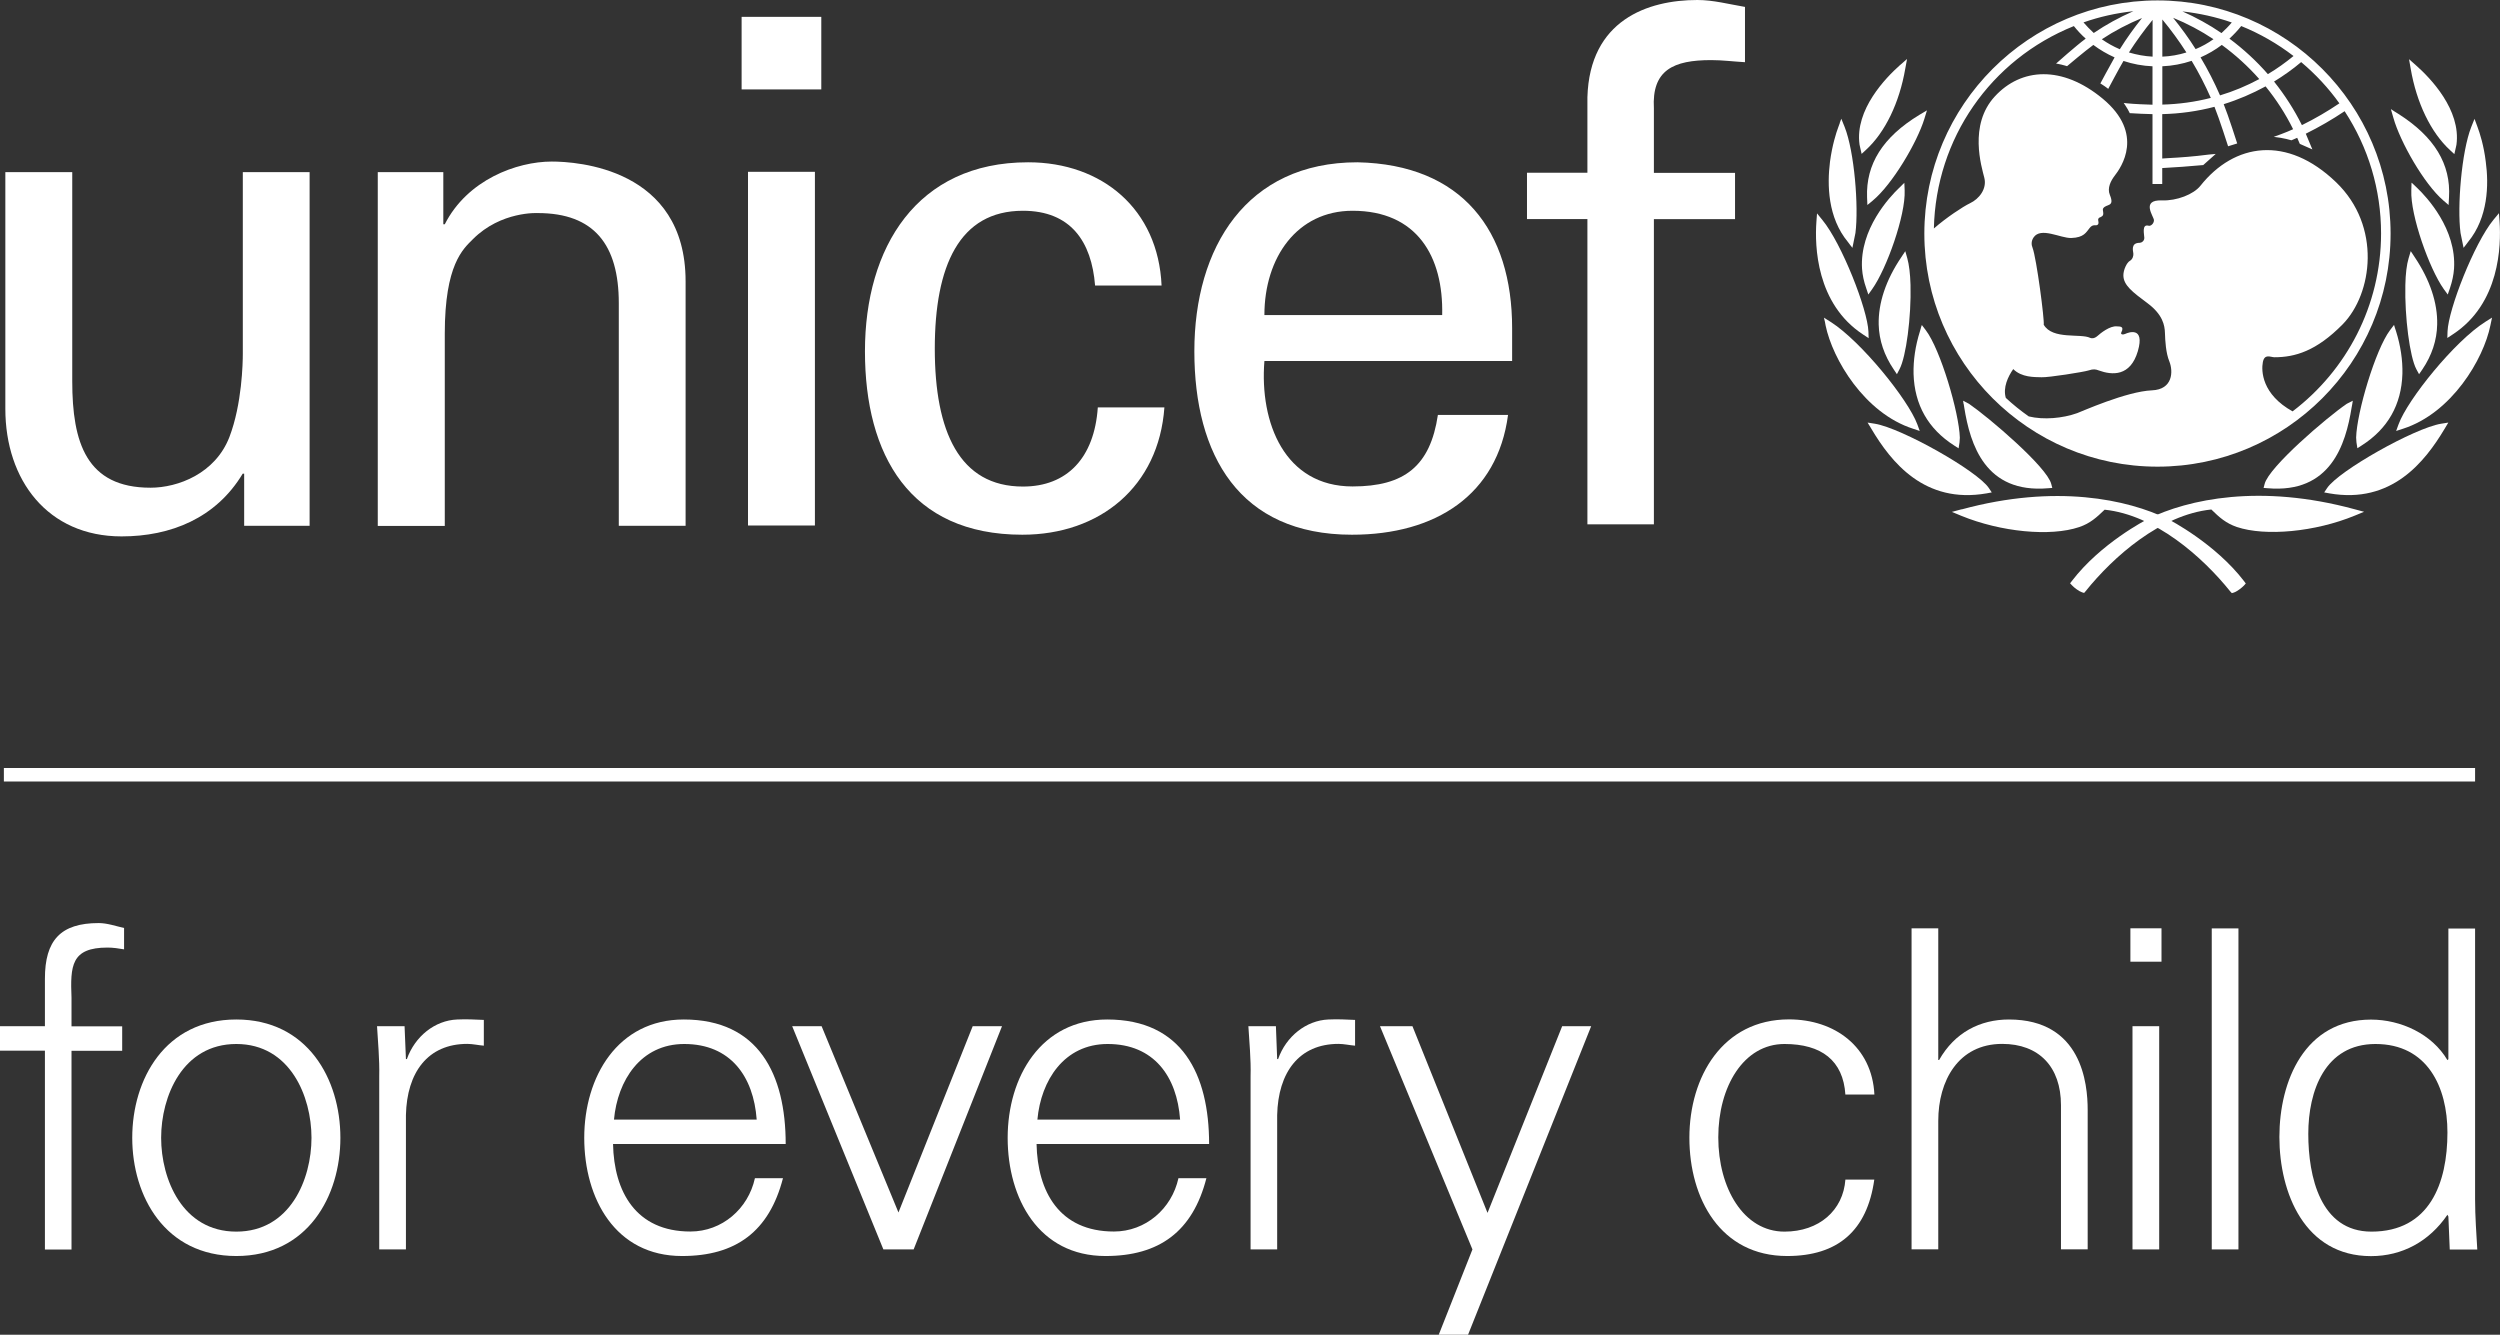 <?xml version="1.0" encoding="UTF-8"?>
<svg id="Layer_2" data-name="Layer 2" xmlns="http://www.w3.org/2000/svg" viewBox="0 0 238.77 127.48">
  <rect x="0" y="0" width="238.77" height="127.48" fill="#333333" stroke="none"/>
  <defs>
    <style>
      .cls-1 {
        fill: #fff;
      }
    </style>
  </defs>
  <g id="Layer_1-2" data-name="Layer 1">
    <g>
      <path class="cls-1" d="M206.06.04c-12.28,0-22.27,9.99-22.27,22.27s9.99,22.26,22.27,22.26,22.26-9.99,22.26-22.26S218.33.04,206.06.04M223.43,9.87c-1.14.77-2.34,1.47-3.58,2.08-.73-1.47-1.63-2.87-2.66-4.16.91-.56,1.79-1.18,2.59-1.86,1.38,1.16,2.61,2.48,3.65,3.94M214.06,2.49c1.78.72,3.45,1.68,4.99,2.86-.77.63-1.59,1.22-2.45,1.73-1.09-1.25-2.33-2.39-3.67-3.39.41-.38.79-.78,1.13-1.21M215.78,7.55c-1.19.64-2.45,1.17-3.75,1.56-.54-1.24-1.16-2.46-1.86-3.63.72-.32,1.4-.71,2.03-1.19,1.3.95,2.5,2.04,3.57,3.25M213.15,2.15c-.3.36-.63.69-.98,1.01-1.18-.81-2.43-1.49-3.73-2.07,1.62.18,3.2.53,4.72,1.06M211.41,3.74c-.53.38-1.11.7-1.71.95-.64-1.02-1.37-2.02-2.15-2.99,1.35.55,2.65,1.24,3.85,2.04M206.52,1.86c.82.99,1.59,2.04,2.3,3.15-.74.23-1.52.37-2.3.4V1.86ZM206.52,6.33c.96-.04,1.9-.22,2.8-.52.68,1.13,1.29,2.32,1.83,3.54-1.51.39-3.07.6-4.63.64v-3.66ZM205.59,1.9v3.51c-.76-.04-1.52-.18-2.26-.4.69-1.07,1.44-2.11,2.26-3.11M202.45,4.7c-.61-.26-1.18-.58-1.71-.95,1.2-.8,2.49-1.47,3.84-2.03-.76.95-1.48,1.95-2.12,2.98M203.73,1.08c-1.32.58-2.57,1.26-3.76,2.07-.35-.32-.68-.66-.98-1.01,1.53-.54,3.12-.89,4.75-1.07M218.98,39.3c-2.96-1.63-3.02-3.88-2.86-4.71.16-.84.74-.47,1.11-.47,1.95,0,3.99-.58,6.52-3.15,2.84-2.91,3.73-9.36-.63-13.56-4.71-4.53-9.72-3.74-12.96.33-.66.83-2.27,1.45-3.67,1.4-2.07-.08-.77,1.55-.77,1.89s-.32.58-.5.53c-.7-.2-.42.84-.42,1.16s-.29.47-.44.47c-.88,0-.63.78-.61,1,.03.21-.05.57-.34.73-.28.16-.61.84-.61,1.37,0,.95.87,1.6,2.32,2.68,1.44,1.08,1.63,2.1,1.65,2.84.02.74.09,1.92.42,2.71.38.95.34,2.68-1.66,2.76-2.44.1-6.78,2.05-7.15,2.18-1.37.49-3.2.66-4.62.31-.77-.54-1.5-1.13-2.19-1.77-.29-.98.21-2.04.71-2.75.81.81,2.02.76,2.7.78.68.03,4.02-.5,4.49-.65.48-.16.69-.11.98,0,1.27.46,3.01.6,3.73-1.84.71-2.44-.97-1.76-1.18-1.66-.22.11-.5.08-.4-.13.32-.62-.16-.56-.42-.58-.67-.07-1.57.66-1.86.92-.29.26-.58.24-.69.18-.91-.45-3.6.2-4.44-1.26.09-.39-.68-6.33-1.07-7.36-.09-.22-.16-.58.1-.97.69-1.03,2.58.08,3.6.05,1.23-.04,1.42-.55,1.76-.96.32-.4.56-.18.74-.29.22-.14.01-.44.09-.59.07-.16.17-.08.38-.26.21-.19-.03-.58.08-.73.3-.46,1.13-.09.64-1.28-.28-.66.1-1.37.46-1.84.6-.77,2.9-4-1.15-7.36-3.87-3.2-7.78-2.95-10.3-.21-2.52,2.73-1.26,6.73-1,7.78.26,1.05-.5,2.01-1.37,2.42-.69.33-2.27,1.38-3.45,2.41.19-8.58,5.4-16.12,13.37-19.33.34.43.72.83,1.13,1.2-.89.65-2.83,2.38-2.83,2.38,0,0,.27.04.51.1.18.04.54.15.54.15,0,0,1.71-1.45,2.51-2.03.63.47,1.31.87,2.03,1.19-.38.66-1.36,2.49-1.36,2.49,0,0,.22.13.42.27.21.14.33.25.33.25,0,0,1.06-2,1.46-2.67.9.3,1.82.47,2.77.51v3.67c-.52-.01-1.87-.07-2.41-.13l-.34-.04.19.29c.14.21.26.42.35.61l.04.08h.09c.39.04,1.63.08,2.08.09v6.67h.93v-1.52c1.36-.07,2.49-.16,3.85-.28h.06s1.2-1.07,1.2-1.07l-.65.06c-1.45.19-2.72.28-3.86.34,0,0-.4.02-.6.04v-4.24c1.68-.04,3.36-.27,4.99-.7.45,1.1,1.3,3.77,1.3,3.77l.87-.27s-.84-2.65-1.29-3.75c1.39-.43,2.73-1.01,4-1.7,1.02,1.26,1.91,2.63,2.63,4.09-.65.31-1.85.73-1.85.73.96.1,1.69.33,1.69.33,0,0,.34-.14.55-.24.09.19.25.58.25.58l1.2.53-.14-.33s-.4-.95-.49-1.17c1.27-.63,2.52-1.35,3.71-2.15,2.27,3.47,3.48,7.5,3.48,11.67,0,6.92-3.31,13.09-8.44,16.99"/>
      <path class="cls-1" d="M181.78,5.95l-.35.3c-1.3,1.16-4.29,4.21-3.83,7.56,0,.01.05.23.05.23,0,0,.15.66.15.66l.41-.38c1.83-1.67,3.2-4.5,3.76-7.77l.17-.92-.35.31Z"/>
      <path class="cls-1" d="M175.72,11.74l-.15.41c-.21.56-.58,1.73-.79,3.29-.28,2.21-.22,5.34,1.71,7.67,0,0,.21.28.21.28l.22.28.29-1.42c.32-2.51-.1-7.77-1.03-10.12l-.32-.79-.15.4Z"/>
      <path class="cls-1" d="M173.51,20.78l-.03.42c-.16,2.25-.04,7.8,4.46,10.75l.53.35-.02-.63c-.08-2.11-2.54-8.4-4.39-10.65l-.52-.64-.03.41Z"/>
      <path class="cls-1" d="M174.29,30.71l.07.38c.66,3.19,3.69,8.36,8.36,9.86l.63.21-.23-.63c-.88-2.38-5.38-7.94-8.27-9.78l-.65-.41.09.38Z"/>
      <path class="cls-1" d="M183.67,10.76l-.37.22c-3.48,2.12-5.1,4.7-4.98,7.87l.03.73.51-.42c1.88-1.56,4.23-5.54,4.93-7.8l.25-.82-.37.22Z"/>
      <path class="cls-1" d="M181.63,17.71l-.26.25c-.89.85-3.77,3.92-3.53,7.71.04.58.17,1.21.4,1.86l.2.6.37-.52c1.38-1.94,3.2-7.05,3.1-9.43l-.03-.72-.26.25Z"/>
      <path class="cls-1" d="M181.77,24.29l-.19.29c-1.46,2.16-2.2,4.37-2.15,6.42.04,1.51.53,2.95,1.44,4.29l.3.45.25-.48c.63-1.18,1.13-5.01,1.05-8.04-.03-1.07-.14-1.96-.31-2.56l-.19-.67-.19.29Z"/>
      <path class="cls-1" d="M183.46,31.33l-.09.31c-.44,1.4-.64,2.77-.61,4.07.09,2.95,1.39,5.25,3.88,6.84l.42.27.09-.57s.03-.45.03-.45c-.07-2.39-1.85-8.42-3.25-10.26l-.38-.5-.1.3Z"/>
      <path class="cls-1" d="M178.56,40.67l.18.3c1.87,3.14,5.05,7.19,11,6.15l.49-.09-.28-.42c-1.11-1.65-8.33-5.72-10.88-6.14l-.7-.11.18.3Z"/>
      <path class="cls-1" d="M187.35,48.64h0l-.93.25.89.37c3.78,1.55,8.52,2.01,11.27,1.08,1.04-.35,1.66-.92,2.43-1.66,4.83.5,9.36,4.52,12,7.81,0,0,.15.16.15.16l.2-.06c.3-.1.76-.46.95-.66l.18-.2-.16-.22c-2.76-3.6-7.07-5.83-7.26-5.93-3.88-1.89-10.73-3.37-19.71-.93"/>
      <path class="cls-1" d="M187.55,38.59l.05.32c.57,3.56,2.01,8.24,8.02,7.72l.39-.03-.1-.38c-.41-1.62-5.92-6.32-7.85-7.65l-.57-.3.05.32Z"/>
      <path class="cls-1" d="M230.08,5.64l.16.92c.56,3.27,1.93,6.1,3.76,7.78l.41.38s.15-.66.15-.66c0,0,.05-.22.05-.23.46-3.35-2.52-6.4-3.83-7.56l-.35-.31-.35-.31Z"/>
      <path class="cls-1" d="M236.34,11.34l-.32.8c-.92,2.35-1.35,7.6-1.02,10.11l.29,1.42.22-.28s.21-.28.21-.28c1.92-2.33,1.99-5.46,1.69-7.67-.19-1.56-.57-2.73-.78-3.29l-.15-.41-.15-.4Z"/>
      <path class="cls-1" d="M238.67,20.36l-.53.64c-1.84,2.25-4.3,8.54-4.38,10.65l-.02.63.53-.35c4.5-2.94,4.61-8.5,4.46-10.75l-.03-.41-.03-.42Z"/>
      <path class="cls-1" d="M238,30.34l-.65.41c-2.9,1.83-7.4,7.39-8.27,9.78l-.23.63.65-.21c4.67-1.5,7.7-6.66,8.35-9.86l.08-.38.08-.38Z"/>
      <path class="cls-1" d="M228.35,10.43l.24.83c.64,2.28,2.92,6.3,4.77,7.89l.5.43.04-.73c.19-3.17-1.39-5.78-4.83-7.97l-.37-.23-.35-.23Z"/>
      <path class="cls-1" d="M230.32,17.46l-.02.72c-.1,2.38,1.72,7.49,3.1,9.43l.38.52.21-.61c.22-.65.35-1.28.39-1.86.25-3.79-2.63-6.86-3.52-7.71l-.26-.25-.27-.25Z"/>
      <path class="cls-1" d="M230.24,24l-.2.67c-.18.6-.29,1.49-.31,2.56-.07,3.02.42,6.85,1.05,8.03l.26.48.31-.45c.91-1.34,1.39-2.79,1.42-4.3.05-2.04-.69-4.26-2.14-6.42l-.19-.29-.19-.29Z"/>
      <path class="cls-1" d="M228.65,31.03l-.38.5c-1.39,1.84-3.18,7.87-3.24,10.26,0,0,.03.44.03.45l.09.57.42-.27c2.49-1.59,3.79-3.89,3.88-6.84.03-1.3-.17-2.67-.61-4.07l-.1-.3-.09-.3Z"/>
      <path class="cls-1" d="M233.83,40.36l-.69.11c-2.55.42-9.77,4.49-10.88,6.14l-.28.42.49.09c5.95,1.04,9.12-3.01,11-6.15l.18-.3.18-.3Z"/>
      <path class="cls-1" d="M205.14,49.57c-.19.09-4.51,2.32-7.26,5.92l-.17.22.19.2c.19.21.65.56.95.66l.2.06.14-.16c2.64-3.29,7.17-7.31,12.01-7.81.76.75,1.39,1.31,2.43,1.67,2.74.92,7.49.47,11.26-1.08l.9-.37-.93-.25c-8.99-2.44-15.84-.96-19.72.93"/>
      <path class="cls-1" d="M224.71,38.27l-.58.3c-1.93,1.32-7.43,6.03-7.84,7.65l-.1.38.38.03c6.02.52,7.46-4.16,8.03-7.72l.06-.32.05-.32Z"/>
      <path class="cls-1" d="M70.83,1.61h7.61v6.93h-7.61V1.61ZM71.44,16.41h6.39v33.78h-6.39V16.41Z"/>
      <path class="cls-1" d="M23.18,16.44h6.39v33.78h-6.25v-4.98h-.14c-2.55,4.24-6.86,5.99-11.57,5.99-7.06,0-11.1-5.38-11.1-12.18v-22.61h6.39v19.98c0,5.85,1.35,10.16,7.47,10.16,2.63,0,6.19-1.35,7.54-4.84,1.21-3.16,1.28-7.13,1.28-7.94v-17.36Z"/>
      <path class="cls-1" d="M42.34,21.42h.14c2.15-4.24,6.86-5.99,10.22-5.99,2.35,0,12.78.61,12.78,11.44v23.35h-6.38v-21.26c0-5.59-2.36-8.61-7.74-8.61,0,0-3.5-.2-6.19,2.49-.94.94-2.69,2.42-2.69,9.02v18.37h-6.4V16.44h6.26v4.98Z"/>
      <path class="cls-1" d="M104.59,27.28c-.33-4.21-2.33-7.15-6.89-7.15-6.08,0-8.42,5.27-8.42,13.17s2.34,13.17,8.42,13.17c4.21,0,6.82-2.73,7.15-7.56h6.36c-.54,7.56-6.15,12.16-13.57,12.16-10.76,0-15.03-7.62-15.03-17.52s4.94-18.05,15.58-18.05c7.08,0,12.43,4.48,12.75,11.77h-6.35Z"/>
      <path class="cls-1" d="M120.76,34.49c-.47,5.89,1.94,11.97,8.42,11.97,4.95,0,7.42-1.94,8.15-6.83h6.7c-1.01,7.63-6.89,11.44-14.91,11.44-10.77,0-15.05-7.62-15.05-17.52s4.96-18.05,15.58-18.05c10.02.21,14.77,6.55,14.77,15.85v3.13h-23.65ZM137.74,30.09c.13-5.61-2.42-9.96-8.56-9.96-5.29,0-8.42,4.46-8.42,9.96h16.98Z"/>
      <path class="cls-1" d="M151.61,50.07v-29.15h-5.77v-4.42h5.77v-7.21c.21-7.36,5.75-9.29,10.5-9.29,1.53,0,3.01.4,4.55.66v5.28c-1.08-.06-2.15-.2-3.23-.2-3.6,0-5.68.94-5.47,4.62v6.15h7.75v4.42h-7.75v29.15h-6.35Z"/>
      <rect class="cls-1" x=".37" y="73.35" width="236.02" height="1.29"/>
      <path class="cls-1" d="M4.29,119.33v-18.98H0v-2.34h4.29v-4.54c0-3.65,1.48-5.31,5.14-5.31.81,0,1.66.3,2.42.47v2.04c-.51-.09-1.07-.17-1.58-.17-3.48,0-3.56,1.74-3.44,4.8v2.72h4.84v2.34h-4.84v18.98h-2.55Z"/>
      <path class="cls-1" d="M32.51,108.67c0,5.6-3.14,11.29-9.94,11.29s-9.94-5.69-9.94-11.29,3.14-11.3,9.94-11.3,9.94,5.69,9.94,11.3M22.57,99.71c-5.14,0-7.18,5.01-7.18,8.96s2.03,8.96,7.18,8.96,7.18-5.01,7.18-8.96-2.04-8.96-7.18-8.96"/>
      <path class="cls-1" d="M38.76,119.33h-2.54v-16.52c.04-1.66-.13-3.36-.21-4.8h2.63l.13,3.14h.09c.77-2.17,2.67-3.69,4.8-3.78.85-.04,1.7,0,2.55.04v2.46c-.51-.04-1.07-.17-1.58-.17-3.77,0-5.77,2.72-5.86,6.8v12.82Z"/>
      <path class="cls-1" d="M58.55,109.26c.09,4.54,2.17,8.36,7.39,8.36,3.02,0,5.52-2.17,6.16-5.09h2.68c-1.32,5.09-4.5,7.43-9.64,7.43-6.37,0-9.34-5.48-9.34-11.29s3.18-11.3,9.51-11.3c7.14,0,9.73,5.23,9.73,11.89h-16.48ZM72.27,106.93c-.3-4.12-2.5-7.22-6.92-7.22-4.16,0-6.37,3.48-6.71,7.22h13.63Z"/>
      <polygon class="cls-1" points="78.47 98.01 85.81 115.8 92.9 98.01 95.7 98.01 87.26 119.33 84.37 119.33 75.66 98.01 78.47 98.01"/>
      <path class="cls-1" d="M99,109.26c.09,4.54,2.17,8.36,7.39,8.36,3.02,0,5.52-2.17,6.16-5.09h2.67c-1.31,5.09-4.5,7.43-9.64,7.43-6.36,0-9.34-5.48-9.34-11.29s3.18-11.3,9.51-11.3c7.14,0,9.73,5.23,9.73,11.89h-16.48ZM112.71,106.93c-.3-4.12-2.5-7.22-6.92-7.22-4.16,0-6.37,3.48-6.71,7.22h13.63Z"/>
      <path class="cls-1" d="M121.99,119.33h-2.55v-16.52c.05-1.66-.13-3.36-.21-4.8h2.63l.12,3.14h.09c.76-2.17,2.68-3.69,4.8-3.78.85-.04,1.7,0,2.55.04v2.46c-.51-.04-1.07-.17-1.58-.17-3.77,0-5.77,2.72-5.86,6.8v12.82Z"/>
      <polygon class="cls-1" points="134.9 98.01 142.07 115.84 149.2 98.01 151.97 98.01 140.21 127.48 137.41 127.48 140.63 119.33 131.8 98.01 134.9 98.01"/>
      <path class="cls-1" d="M176.25,104.55c-.21-3.27-2.29-4.84-5.82-4.84-3.9,0-6.32,4.07-6.32,8.92s2.42,9,6.32,9c3.32,0,5.61-2.04,5.82-4.97h2.76c-.68,4.88-3.48,7.3-8.32,7.3-6.37,0-9.34-5.48-9.34-11.3s3.18-11.3,9.51-11.3c4.38,0,7.94,2.63,8.16,7.18h-2.76Z"/>
      <path class="cls-1" d="M185.12,101.24h.08c1.49-2.63,3.91-3.87,6.67-3.87,6.97,0,7.52,6.16,7.52,8.62v13.33h-2.55v-13.76c0-3.69-2.12-5.86-5.61-5.86-4.2,0-6.11,3.53-6.11,7.35v12.27h-2.55v-30.66h2.55v12.57Z"/>
      <path class="cls-1" d="M206.44,91.85h-2.97v-3.19h2.97v3.19ZM206.22,119.33h-2.55v-21.32h2.55v21.32Z"/>
      <rect class="cls-1" x="211.24" y="88.67" width="2.55" height="30.66"/>
      <path class="cls-1" d="M233.84,116.19l-.09-.17c-1.74,2.55-4.32,3.95-7.3,3.95-6.33,0-8.75-6.03-8.75-11.38s2.42-11.21,8.75-11.21c2.84,0,5.82,1.36,7.3,3.87l.09-.09v-12.48h2.55v25.86c0,1.66.13,3.35.21,4.8h-2.63l-.13-3.14ZM226.88,99.71c-4.84,0-6.42,4.5-6.42,8.58s1.15,9.34,6.03,9.34c5.56,0,7.26-4.63,7.26-9.47,0-4.33-1.91-8.45-6.87-8.45"/>
    </g>
  </g>
</svg>